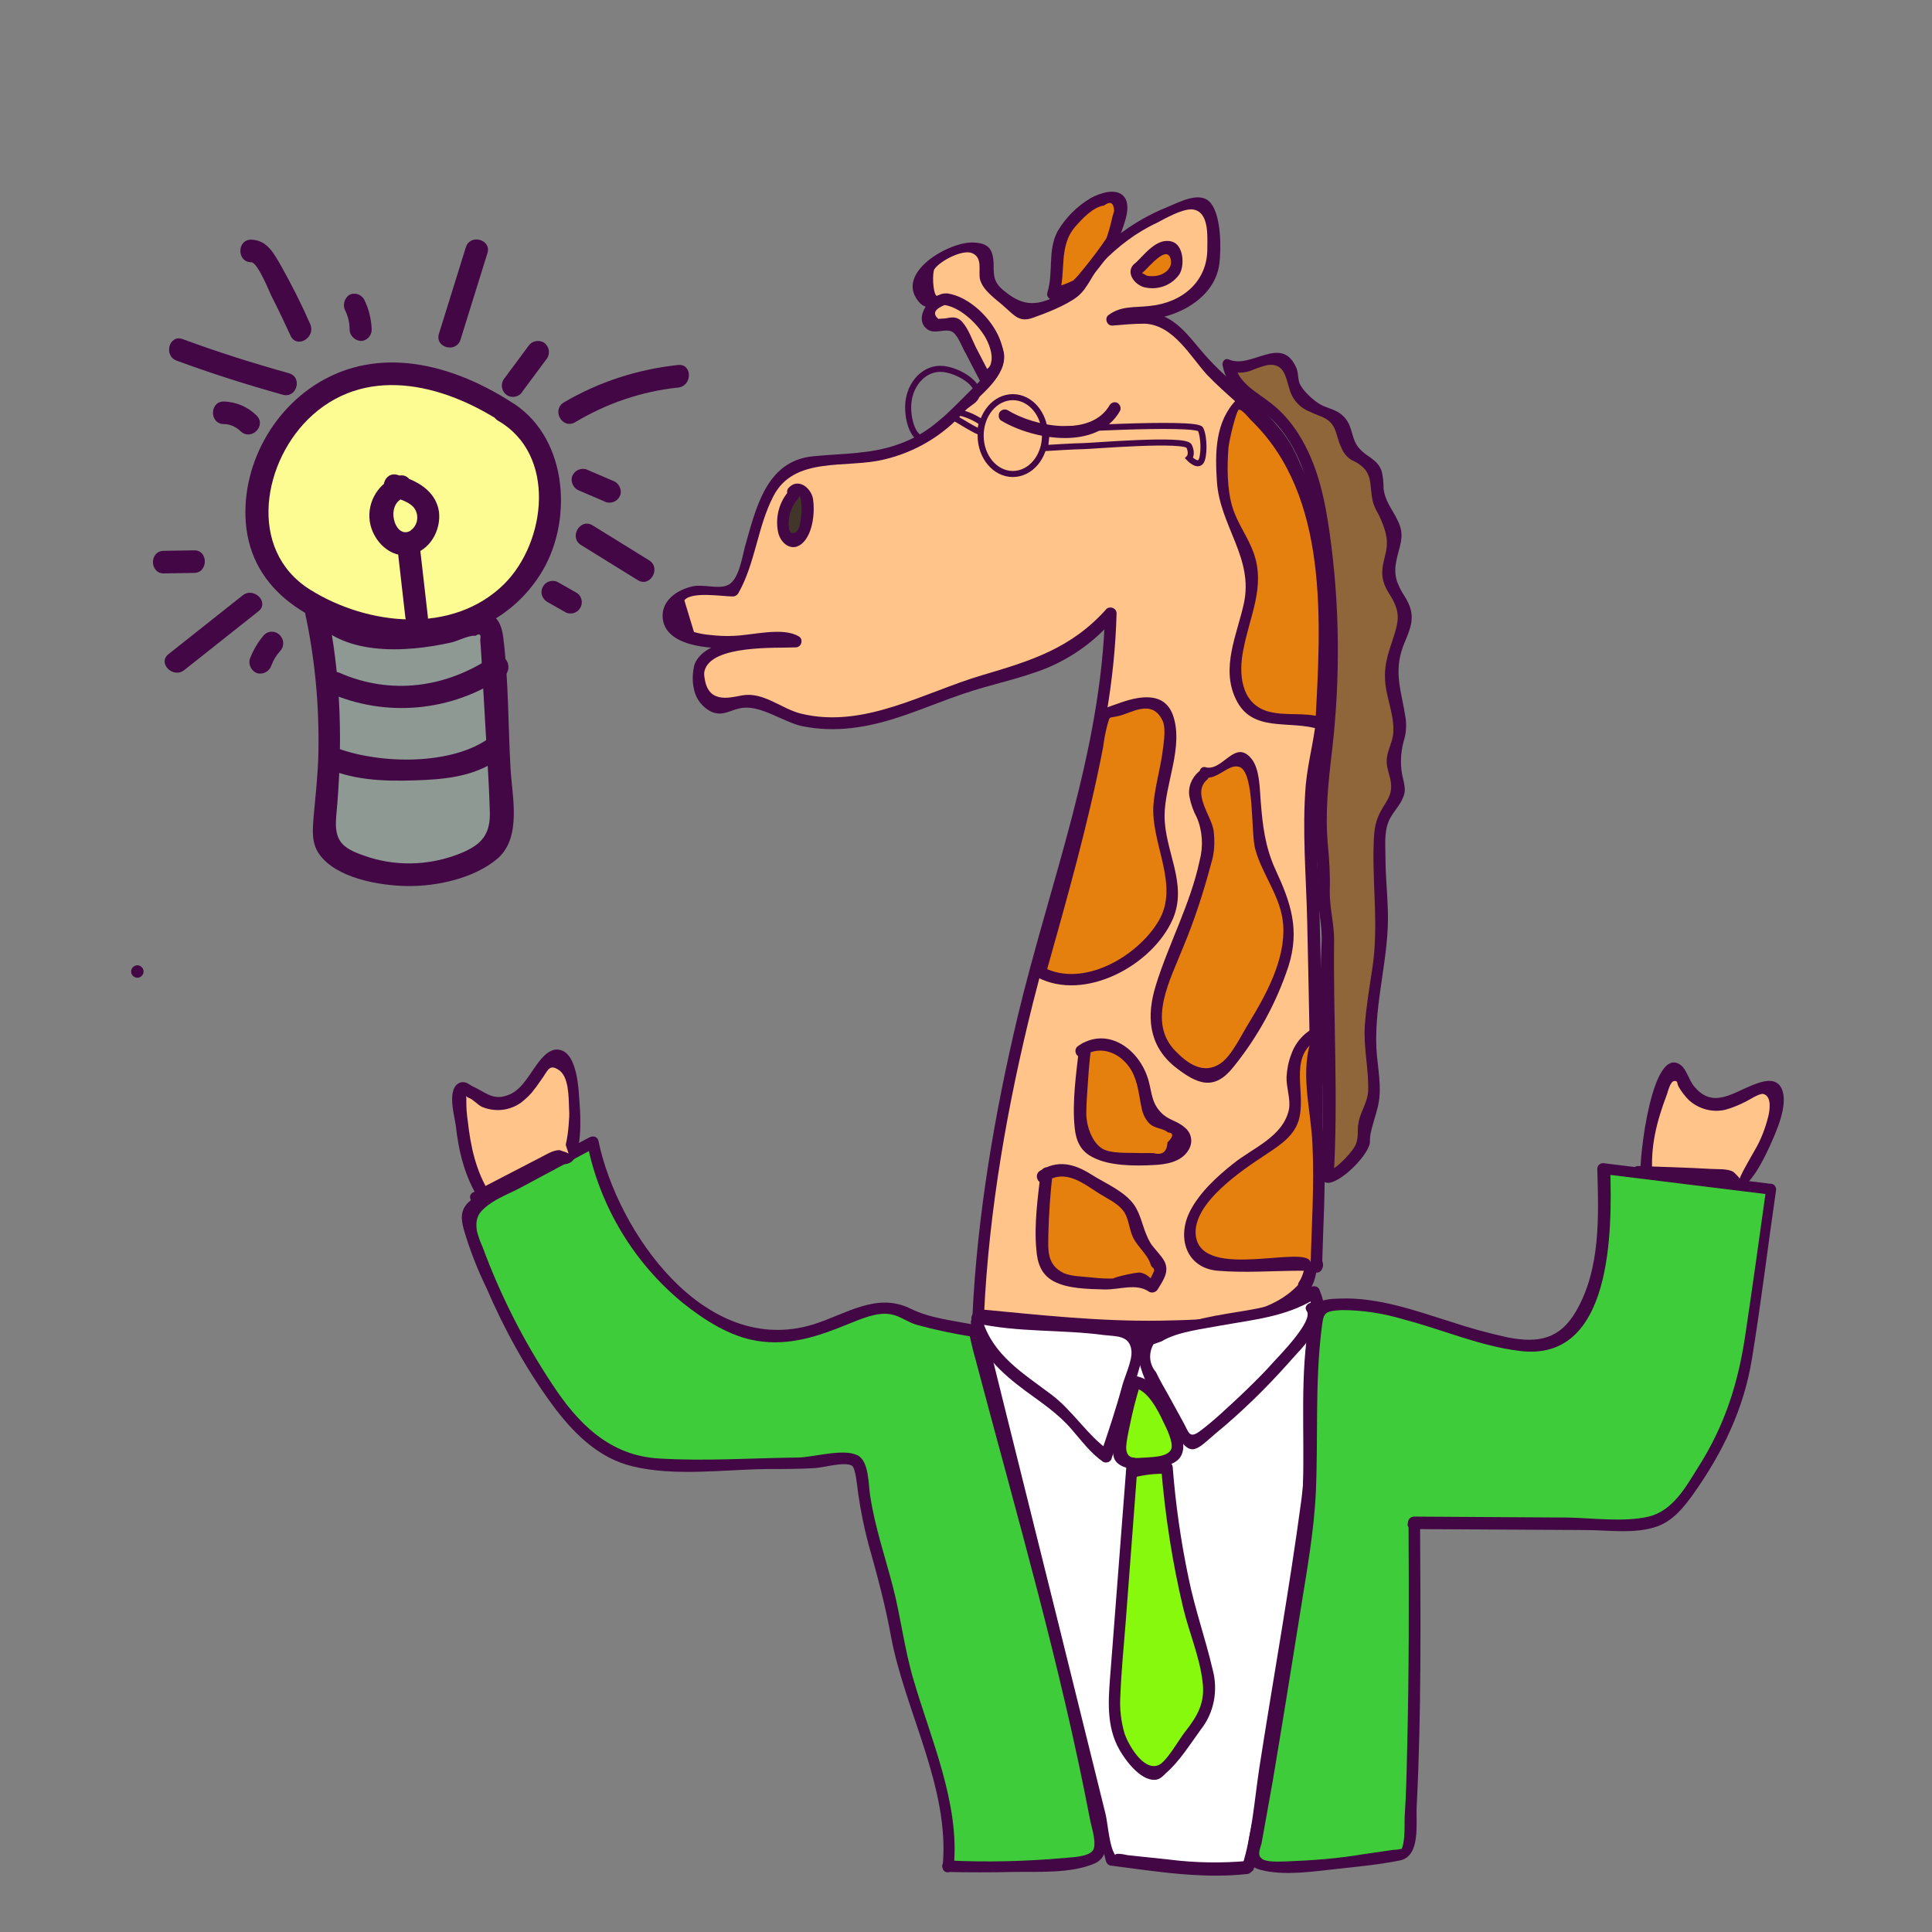<?xml version="1.0" encoding="utf-8"?>
<!-- Generator: Adobe Illustrator 24.1.0, SVG Export Plug-In . SVG Version: 6.00 Build 0)  -->
<svg version="1.1" id="Layer_4" xmlns="http://www.w3.org/2000/svg" xmlns:xlink="http://www.w3.org/1999/xlink" x="0px" y="0px"
	 viewBox="0 0 402.3 402.3" style="enable-background:new 0 0 402.3 402.3;" xml:space="preserve">
<rect x="0" y="0" width="402.3" height="402.3" fill="#808080" stroke="none"/>
<style type="text/css">
	.st0{fill:#FCFC92;}
	.st1{fill:#420744;}
	.st2{fill:#8D9992;}
	.st3{fill:#FFFFFF;}
	.st4{fill:#FFC48A;}
	.st5{fill:#E57F0E;}
	.st6{fill:#8E663A;}
	.st7{fill:#42362A;}
	.st8{fill:#86F90D;}
	.st9{fill:#3FCC3B;}
	.st10{fill:none;stroke:#420744;stroke-width:1.26;stroke-miterlimit:10;}
	.st11{fill:none;}
</style>
<path class="st0" d="M106.6,86.7c-9.7-6.9-21.5-10.9-32.6-7.8s-20.8,14.7-20.6,28c0,4.3,1.2,8.5,3.4,12.1c2.9,4.3,7.3,6.7,11.7,8.5
	c8.2,3.4,17.2,5.2,25.8,2.9c9.2-2.5,16.5-9.6,19.3-18.8c2.8-9.7-0.7-21.8-8.7-26"/>
<path class="st1" d="M107.8,84.6C96.4,76.9,81.6,72,68.5,78.5C57,84.2,49.8,97.3,51.3,110c1.8,14.4,15.5,21.1,28.5,23.1
	s26.3-2.6,33.2-14.3c6.5-11.1,5-28.4-6.9-35.3c-2.6-1.5-5,2.5-2.4,4.1c12.2,7,10.1,25.2,1.3,34c-10.7,10.6-28.4,8.7-40.4,1.2
	c-13.3-8.3-9.9-27.1,0.5-36.4c12-10.7,28.4-6,40.4,2.2C107.9,90.4,110.2,86.4,107.8,84.6L107.8,84.6z"/>
<path class="st2" d="M66.4,126.7c2.2,3.7,6.4,5,10.2,5.5c7.6,1,15.4,0.2,22.7-2.4c0.5-0.2,1-0.3,1.6-0.2c1.2,0.3,1.5,2.1,1.6,3.6
	l1.9,36.1c0.2,1.8,0,3.7-0.6,5.5c-0.8,1.5-2.1,2.7-3.6,3.5c-9.1,5.1-20.2,5.2-29.3,0.2c-1.1-0.5-2-1.3-2.7-2.3c-1-1.7-0.7-4-0.5-6.1
	c1.8-14.4,1.2-29-1.9-43.2"/>
<path class="st1" d="M64.4,127.9c6.2,8.9,20.1,8,29.5,5.9c1.4-0.3,3.8-1.6,5.1-1.4c0.9-0.6,1.2-0.3,1,0.8l0.2,2.9l0.6,10.4
	c0.4,7.6,1,15.2,1.2,22.8c0.1,5.1-2.4,7-6.9,8.7c-6.2,2.3-13,2.4-19.2,0.2c-4.7-1.6-6.3-3.1-5.9-8.1c1.4-14.8,1.1-29.2-2-43.8
	c-0.6-3-5.2-1.7-4.5,1.2c2.1,9.7,3,19.5,2.8,29.4c-0.1,4.4-0.6,8.8-1,13.2c-0.2,2.7-0.5,5.4,1.2,7.8c3.6,5,12.5,6.5,18.2,6.6
	c6.3,0.1,14.1-1.6,19-5.8c5-4.5,2.9-13,2.6-18.8c-0.5-9-0.4-18.2-1.5-27.1c-0.8-6.5-4.6-5.4-9.5-4c-7.3,2-21.7,4.2-26.8-3.1
	C66.7,123.1,62.7,125.4,64.4,127.9L64.4,127.9z"/>
<path class="st1" d="M68.4,144.2c11.9,5.3,25.7,4,36.4-3.3c2.5-1.7,0.2-5.8-2.4-4.1c-9.5,6.4-21,8-31.7,3.3
	C68,139,65.6,143,68.4,144.2L68.4,144.2z"/>
<path class="st1" d="M69.3,160.5c6.2,2.3,12.9,2.2,19.4,1.9c5.7-0.3,11-1.2,15.7-4.7c2.4-1.8,0.1-5.9-2.4-4.1
	c-7.9,5.8-22.6,5.5-31.5,2.3C67.7,154.9,66.5,159.4,69.3,160.5z"/>
<path class="st1" d="M82.9,99.1c-4,1.3-6.5,5.3-5.9,9.5c0.6,4,4.3,7.8,8.5,6.9c4-0.8,6.4-5.1,5.9-9c-0.7-4.4-4.7-6.5-8.6-7.6
	c-2.9-0.9-4.2,3.7-1.2,4.5c1.5,0.5,3.4,1,4.5,2.2c1.2,1.4,1,3.6-0.4,4.7c-0.1,0.1-0.2,0.1-0.2,0.2c-3.3,2-5.5-5.7-1.2-6.9
	C87.1,102.8,85.8,98.2,82.9,99.1L82.9,99.1z"/>
<path class="st1" d="M82.7,113.6l1.7,14.9c0.3,3,5,3,4.7,0l-1.7-14.9C87.1,110.6,82.4,110.6,82.7,113.6z"/>
<path class="st1" d="M34.1,119.4l6.3-0.1c3,0,3-4.8,0-4.7l-6.3,0.1C31.1,114.7,31.1,119.4,34.1,119.4z"/>
<path class="st1" d="M36.8,75.1c7.3,2.7,14.6,5,22.1,7.1c2.9,0.8,4.2-3.7,1.2-4.5c-7.5-2.1-14.8-4.4-22.1-7.1
	C35.2,69.6,34,74.1,36.8,75.1z"/>
<path class="st1" d="M46.6,88.3c1.3,0,2.6,0.6,3.5,1.5c2.2,2.1,5.5-1.2,3.3-3.3c-1.8-1.8-4.2-2.8-6.8-2.9
	C43.6,83.6,43.6,88.3,46.6,88.3z"/>
<path class="st1" d="M52.3,54.6c1.3,0,3.7,5.9,4.2,7c1.4,2.7,2.7,5.5,4,8.3s5.3,0.4,4.1-2.4c-1.8-4.1-3.8-8.1-6-12
	c-1.5-2.6-2.9-5.5-6.3-5.6C49.3,49.9,49.3,54.6,52.3,54.6L52.3,54.6z"/>
<path class="st1" d="M71.9,64.7c0.6,1.2,0.9,2.6,0.9,3.9c0,1.3,1.1,2.3,2.3,2.4c1.3,0,2.3-1.1,2.3-2.4c-0.1-2.2-0.6-4.3-1.6-6.3
	c-0.7-1.1-2.1-1.5-3.2-0.8C71.7,62.2,71.3,63.6,71.9,64.7L71.9,64.7z"/>
<path class="st1" d="M97,51.5l-5.6,18c-0.9,2.9,3.6,4.1,4.5,1.2l5.6-18C102.4,49.9,97.9,48.6,97,51.5z"/>
<path class="st1" d="M108.8,81.5l5.2-7c0.6-1.1,0.3-2.5-0.8-3.2c-1.1-0.6-2.5-0.3-3.2,0.8l-5.2,7c-0.6,1.1-0.3,2.5,0.8,3.2
	C106.7,83,108.2,82.6,108.8,81.5z"/>
<path class="st1" d="M119.8,87.9c6.5-3.9,13.8-6.4,21.4-7.2c3-0.3,3-5,0-4.7c-8.4,0.9-16.5,3.5-23.8,7.8
	C114.8,85.4,117.1,89.5,119.8,87.9L119.8,87.9z"/>
<path class="st1" d="M120.7,102.2l5.6,2.4c1.3,0.3,2.5-0.4,2.9-1.6c0.3-1.2-0.4-2.5-1.6-2.9l-5.6-2.4c-1.3-0.3-2.5,0.4-2.9,1.6
	C118.8,100.5,119.5,101.8,120.7,102.2z"/>
<path class="st1" d="M121,113.5l11.8,7.3c2.6,1.6,4.9-2.5,2.4-4.1l-11.8-7.3C120.8,107.8,118.4,111.9,121,113.5z"/>
<path class="st1" d="M50.5,124l-15.4,12.2c-2.4,1.9,1,5.2,3.3,3.3l15.4-12.2C56.2,125.4,52.8,122.1,50.5,124L50.5,124z"/>
<path class="st1" d="M55,132.2c-1.3,1.5-2.3,3.2-3,5.1c-0.3,1.2,0.4,2.5,1.6,2.9c1.2,0.3,2.5-0.4,2.9-1.6c0.4-1.1,1-2.1,1.8-3
	c0.9-0.9,0.9-2.4,0-3.3C57.4,131.3,55.9,131.3,55,132.2L55,132.2z"/>
<path class="st1" d="M113.9,125.3l3.7,2.1c1.1,0.7,2.6,0.3,3.2-0.8c0.7-1.1,0.3-2.6-0.8-3.2l0,0l-3.7-2.1c-1.1-0.7-2.6-0.3-3.2,0.8
	C112.4,123.2,112.8,124.6,113.9,125.3z"/>
<path class="st3" d="M259.8,388.7c-7.4,1-21-0.8-28.4-1.7l-27.2-109.5l0.7-3.5c9.6-0.2,32.1,4.2,33.9,4c0.8-0.1,1.7-0.2,2.5-0.5
	c10.9-2.5,22.4-3.1,32.2-8.7l1.3,3.3l-2.5,39.5l-11.7,74.4L259.8,388.7z"/>
<path class="st1" d="M259.8,387.5c-5.5,0.5-11,0.4-16.5-0.3c-2.8-0.3-5.6-0.6-8.5-0.9c-0.1,0-3.6-0.9-2.3,0.5c0-0.1,0-0.2-0.1-0.3
	c-1.4-1.5-1.7-6.8-2.2-8.8l-9.9-40l-10.9-43.8l-3.4-13.7c-0.3-0.9-0.5-1.8-0.7-2.8c0-0.4,0-0.2,0,0.1c0-0.8,0.2-1.6,0.5-2.3
	c0.2-0.9,0.2-0.9-0.2,0c0.6,0,1.3,0,1.9,0c5.7,1,11.7,1.2,17.4,2c4.1,0.6,8.2,1.6,12.4,1.9c5.1,0.3,10.7-1.7,15.8-2.6
	c7.3-1.3,14.4-3,21-6.6l-1.8-0.7c2.7,6.8,0.5,15.9,0,23.2c-0.4,6.2-0.6,14.5-1.3,19.8c-2.5,18.7-5.9,37.4-8.8,56.1
	c-1,6.7-1.5,13.7-3.5,20.1c-0.5,1.5,1.9,2.2,2.4,0.7c1.7-5.5,2.2-11.5,3.1-17.2l5.2-33.6c2.2-14.2,4.2-27.9,5.2-42.3l1.2-18.2
	c0.2-3.8,0.4-5.6-1-9.1c-0.2-0.7-0.9-1-1.6-0.8c-0.1,0-0.2,0.1-0.2,0.1c-7.4,4-15.5,5.5-23.7,7c-5,0.9-9.5,2.3-14.6,1.5
	c-9.8-1.5-19.8-3.6-29.7-3.5c-0.5,0-1,0.4-1.2,0.9c-0.9,4.4,0,7.1,1.2,11.5l6.2,25.2l15.5,62.3l3.6,14.7c0.2,0.5,0.6,0.9,1.2,0.9
	c9.3,1.2,19,2.8,28.4,1.7C261.4,389.7,261.4,387.3,259.8,387.5z"/>
<path class="st4" d="M271.7,268c5.3-6.8,0.6-96.5,1.8-105.3l1.4-8.5c0.6-2.6,0.9-5.2,0.8-7.9c0.3-15.7-0.3-31.7-5.2-46.5
	c-0.9-2.9-2.1-5.6-3.7-8.1c-2.1-3.1-5.1-5.4-7.8-7.9c-3.6-3.2-7-6.7-10.1-10.4c-2.7-3.2-5.7-6.9-9.7-6.9l-7.4,0.4
	c1.6-1.8,4.3-1.5,6.6-1.5c4.1-0.1,8.1-1.7,11.2-4.5c1.1-1,2-2.2,2.6-3.5c0.6-1.8,0.8-3.7,0.7-5.5c0.1-3-0.4-6-1.5-8.8
	c-0.1-0.4-0.4-0.7-0.7-0.9c-0.3-0.1-0.7-0.1-1,0c-6.9,1.6-13.3,5-18.6,9.7c-2.7,2.3-4.9,5.1-6.3,8.3l-1.1,1l-8.7,4
	c-0.5,0.3-1,0.4-1.5,0.4c-0.5-0.1-1-0.4-1.3-0.8l-5.8-5.5c-0.3-0.2-0.5-0.5-0.6-0.8c-0.1-0.5-0.1-1.1,0-1.6c0.2-1.3,0.2-2.6-0.1-3.9
	c0-0.3-0.2-0.6-0.4-0.9c-0.3-0.2-0.6-0.4-1-0.4c-4.6-0.5-9.1,1.5-11.7,5.3c-0.5,0.6-0.8,1.4-1,2.2c-0.3,1.8,1,3.5,2.8,3.9
	c0.7,0,1.3-0.1,2-0.1c2.8-0.1,5,2.2,6.9,4.4l3,3.4c0.8,0.8,1.5,1.8,1.9,2.9c0.4,1.1,0.1,2.4-0.8,3.2l-0.1,0.7c-2,3.5-6,6.1-8.3,9.4
	c-7.9,7.6-18.2,9.3-28.4,9.3c-2.6,0.1-5.1,1-7.1,2.5c-6.3,6.8-5.5,16.9-10.3,24.5c-4,0-8.7-0.8-11.8,1.7c-1.9,1.3-2.3,3.8-1,5.7
	c0.3,0.4,0.6,0.8,1,1c3.2,1.6,6.7,2.3,10.2,2.2c4.8,0,9.7-0.9,14.4-0.3l0.3,0.2c-22.9,0.8-20.1,5.4-20.2,8.1s1.9,5.5,4.4,5.6
	c2.1,0.1,4.1-1.5,6.2-1.5c1.8,0,3.3,1,4.9,1.9c5.5,2.9,11.9,3.4,17.9,2.4s11.8-3.2,17.6-5.5c15-5.9,23.9-4.3,34.8-16.9v1.2
	c-0.5,29.1-12.1,56.6-18.7,84.9c-3.4,14.7-8.3,44.8-9,60C229,276.4,262.5,279.6,271.7,268z"/>
<path class="st1" d="M272.7,268.6c1.7-2.4,1.7-6.4,2-9.2c0.5-5.9,0.7-11.9,0.7-17.9c0.2-15.4-0.2-30.8-0.5-46.2
	c-0.2-10.5-1.3-21.4-0.3-31.9c0.6-6.5,2.2-12.5,2.3-19.1c0.2-12.8-0.3-25.7-3.3-38.1c-1.4-5.8-3.1-12.1-7-16.8
	c-4.6-5.7-10.9-10-15.8-15.6c-2.9-3.3-5.8-7.7-10.4-8.5c-2.8-0.5-5.9,0.1-8.7,0.3l0.9,2.1c2.2-1.8,5-1,7.5-1.3
	c2.4-0.3,4.7-1.1,6.8-2.2c3.6-2,6.4-5,7-9.2c0.4-3.3,0.4-9.8-1.7-12.6s-6.4-0.4-9.1,0.7c-4.5,1.8-8.7,4.4-12.4,7.6
	c-3.5,3-5.7,8.4-9.6,10.4c-4.2,2.2-7.2,3.1-11.2,0.1c-2.9-2.1-3-3.2-3-6.2c-0.1-3.2-1.1-4.4-4.3-4.5c-4.9-0.2-16.2,6.2-11.4,12.2
	c1,1.3,2,1.3,3.5,1.6c3.1,0.4,6,2,8,4.4c2,2.3,4.4,3.9,3.4,7.3c-0.7,2.2-2.5,3.8-4.1,5.4c-4.7,4.7-8.5,8.9-14.9,11.1
	c-5.8,2.1-11.6,1.9-17.7,2.5c-9.9,0.9-12,10.9-14.3,18.9c-0.6,2.3-1.3,7.1-3.7,8c-1.9,0.8-5-0.3-7.2,0.2c-3.2,0.7-6.6,3-6.2,6.7
	c0.5,4.4,5.8,5.6,9.4,6c3.1,0.3,6.2,0.3,9.2,0c2.2-0.1,6.7-1.2,8.6,0l0.6-2.3c-5,0.2-18.8-0.5-21.2,5.9c-0.4,1.7-0.5,3.4-0.1,5.1
	c0.4,2.1,1.8,3.8,3.6,4.7c2.5,1.1,4.1-0.5,6.5-0.8c4-0.5,8.4,2.9,12.4,3.8c3.4,0.7,6.9,0.8,10.3,0.4c8.2-0.9,15.5-4.5,23.2-7.1
	c5.8-2,11.8-3.1,17.5-5.4c5.5-2.3,10.4-5.9,14.2-10.5l-2.1-0.9c-0.8,29.1-11.5,56-18.2,84c-4.8,20.2-8.4,41.4-9.4,62.1
	c0,0.7,0.6,1.2,1.2,1.2c14,1.4,28,2.9,42.1,2.3c8.9-0.4,20.5-1.2,26.7-8.6c1-1.2-0.7-2.9-1.7-1.7c-6.6,7.8-19.9,7.8-29.2,8
	c-12.7,0.2-25.3-1.2-37.9-2.4l1.2,1.2c1-21.7,4.9-43.9,10.2-65c6.8-27,16.7-53,17.4-81.1c0-0.7-0.6-1.2-1.3-1.2
	c-0.3,0-0.6,0.1-0.8,0.3c-7.3,8.2-15.7,10.8-25.9,13.8c-12.2,3.6-24.6,11.2-37.7,8c-4.1-1-7.8-4.6-12.3-3.8c-3,0.6-7.1,1.6-7.8-3.7
	c-0.1-0.5-0.1-1,0-1.4c1.4-5.5,15.1-4.7,19-4.9c0.7,0,1.2-0.6,1.2-1.3c0-0.4-0.2-0.8-0.6-1c-3.3-2-9.8-0.2-13.5-0.1
	c-1.7,0.1-3.4,0-5.1-0.2c-1.1-0.1-2.2-0.3-3.2-0.6l-2-6.6c1.5-1.9,7.9-0.8,10.1-0.8c0.4,0,0.8-0.2,1.1-0.6c3.6-6.3,4-13.8,7.3-20.2
	c4.3-8.5,15.1-5.8,23-7.7c6.5-1.5,12.4-5,16.8-10c2.7-3,8.1-6.6,8.3-11.2c0.2-4.1-6.1-10-9.3-11.9c-0.8-0.5-1.6-0.8-2.5-1
	c-0.3-0.1-2.2,0-2.3,0c-0.8-0.7-0.9-5-0.4-5.6c1.2-1.7,5.8-4.1,7.8-3.3c2.4,1,1.2,3.9,1.7,5.6c0.7,2.4,3.6,4.2,5.3,5.8
	c2,1.8,3,3,5.6,2.1s7-2.6,9.3-4.4s3.2-4.9,5.2-7.1c3.3-3.4,7.1-6.3,11.4-8.3c1.7-0.9,5.2-2.9,7.3-2.8c3.6,0.3,3.2,5.5,3.2,8
	c0.1,7-5.2,11.4-11.9,12.1c-3.3,0.4-6.1-0.1-8.8,2c-0.5,0.5-0.4,1.3,0.1,1.8c0.2,0.2,0.5,0.3,0.8,0.3c2.3-0.2,4.5-0.4,6.8-0.4
	c5.9,0.3,9.3,6.6,12.9,10.6c3.9,4.1,8.5,7.5,12.3,11.7c4.8,5.3,6.5,12.8,8,19.6c2.6,12.4,3.2,25.6,2.6,38.3
	c-0.2,5.3-1.8,10.5-2.3,15.8c-0.8,9.5,0.1,19.2,0.3,28.7c0.3,14.4,0.7,28.8,0.6,43.3c0,6.8-0.1,13.6-0.5,20.3
	c-0.2,3.3,0.1,8.5-1.9,11.4C269.7,268.6,271.8,269.9,272.7,268.6z"/>
<path class="st4" d="M197,62.3c-1-0.1-2,0.3-2.6,1.2c-0.6,0.9-1,1.9-1,3c0,0.3,0,0.5,0.1,0.8c0.2,0.3,0.6,0.5,1,0.5
	c0.9,0.1,1.9,0.1,2.8-0.1c0.6-0.3,1.3-0.3,1.9,0c0.3,0.3,0.6,0.6,0.7,1l5.2,10c0,0,2.6-1.4,2.6-2.3s0.9-4.7-3.1-9.1
	S197,62.3,197,62.3z"/>
<path class="st1" d="M197,61.1c-3-0.1-7,5-4,7.4c1.5,1.2,3.6-0.1,5.1,0.5c1.3,0.5,2.2,3.3,3,4.6l2.9,5.6c0.3,0.6,1.1,0.8,1.7,0.4
	c3.7-2.1,4-5.3,2.4-9.2c-1.7-4.1-6.2-8.6-10.8-9.3c-1.5-0.2-2.2,2.1-0.7,2.4c3.4,0.5,6.8,3.8,8.5,6.6c0.8,1.4,1.7,3.6,1.3,5.3
	c-0.2,1.2-0.9,1.5-2,2.1l1.7,0.4l-2.9-5.6c-0.8-1.6-1.5-3.7-2.7-5.1c-0.5-0.7-1.3-1.1-2.1-1.1c-0.5,0-1,0.1-1.5,0.2l-1.5,0.1
	c-1.3-1.1-0.8-2.1,1.6-3C198.6,63.6,198.6,61.1,197,61.1z"/>
<path class="st5" d="M231.7,49.9l1.6-5.7c0.3-0.8,0.3-1.6,0-2.4c-0.4-0.5-1.1-0.8-1.8-0.7c-2.5,0.1-4.8,1.7-6.7,3.5
	c-1.9,1.6-3.3,3.6-4.2,5.9c-1,3.4,0.1,7.4-1.3,10.7l5-1.8l4.5-5.3L231.7,49.9z"/>
<path class="st1" d="M232.8,50.3c0.7-2.4,3.1-7,1.3-9.3c-1.6-2-5-0.8-6.9,0.2c-2.9,1.7-5.3,4.1-7,7c-2.1,4-0.8,8.5-2.1,12.7
	c-0.2,0.7,0.2,1.3,0.9,1.5c0.2,0.1,0.4,0.1,0.6,0c3.5-1.2,5.2-1.7,7.5-4.5c2-2.4,3.8-4.8,5.6-7.4c0.9-1.3-1.2-2.5-2.1-1.2
	c-1.5,2.3-3.2,4.5-4.9,6.6c-0.6,0.7-1.1,1.4-1.7,2c-1,0.9,0.2,0.1-0.5,0.5c-1.4,0.7-2.9,1.2-4.5,1.6l1.5,1.5
	c1.6-4.9-0.2-10.1,3.4-14.3c1.5-1.7,3.7-4.1,6-4.4c1.3-1,2-0.6,2.1,1.1l-0.4,1.4c-0.3,1.4-0.7,2.9-1.2,4.3c-0.2,0.7,0.2,1.4,0.9,1.5
	C232,51.3,232.7,50.9,232.8,50.3z"/>
<path class="st5" d="M237.1,55.9c1-0.9,1.9-1.9,2.9-2.8c0.9-0.9,2.2-1.5,3.5-1.6c0.1,0,0.3,0,0.4,0.1c0.1,0.1,0.2,0.2,0.3,0.3
	c0.6,0.9,0.9,1.9,1,2.9c-0.1,1-0.6,2-1.4,2.6c-0.8,0.6-1.7,1-2.7,1.2c-1.3,0.4-2.8,0.1-3.9-0.8c-0.3-0.3-0.5-0.7-0.6-1.1
	C236.6,56.3,236.8,55.9,237.1,55.9"/>
<path class="st1" d="M238,56.7c1.2-1,5.1-6,5.8-2.6c0.3,1.5-0.8,2.6-2.1,3.1c-0.5,0.2-1.1,0.3-1.7,0.3c-0.4,0-0.8,0-1.2-0.1
	c-0.4-0.2-0.7-0.4-1.1-0.6c1.3-0.9,0.1-3-1.2-2.1c-2.3,1.6-0.6,4.4,1.7,5.1c2.8,0.7,5.7-0.3,7.4-2.7c1.1-1.8,0.9-6.1-1.6-6.8
	c-3.2-0.9-5.8,2.9-7.8,4.7C235.1,56,236.9,57.7,238,56.7L238,56.7z"/>
<path class="st1" d="M208.5,87.6c6.9,4.1,20,6.2,24.7-2c0.3-0.6,0.1-1.3-0.5-1.7c-0.6-0.3-1.2-0.1-1.6,0.4
	c-3.9,6.9-15.8,4.5-21.3,1.1c-0.6-0.3-1.3-0.1-1.7,0.5C207.8,86.6,208,87.3,208.5,87.6L208.5,87.6z"/>
<path class="st6" d="M255.7,76c3.8,2.2,9.2-3.8,12.2-0.6c1.6,1.6,1,4.5,2.1,6.6s3.6,2.9,5.8,3.7s4.6,2.4,4.6,4.8
	c-0.1,0.8-0.1,1.7-0.1,2.5c0.5,2.2,3.5,2.1,5.1,3.6c2.1,2.1,0.5,6.1,1.9,8.9c0.8,1.6,2.5,2.7,3.1,4.4c1.1,3-1.8,6.2-1.6,9.4
	s3.8,5.7,3.9,9.1c0.1,1.9-1,3.7-1.8,5.4c-1.5,3.5-1.8,7.4-0.9,11.1c0.5,2.2,1.5,4.3,1.4,6.6c-0.2,2.7-1.9,5.3-1.6,8
	c0.2,1.6,1.1,3,1.5,4.6c0.3,1.4-3.7,6.2-3.9,7.6c-1.1,10.6,1.3,17.7-0.3,28.2c-0.4,2.3-0.7,4.6-1.1,7c-0.7,4.4-1,8.8-0.7,13.2
	c0.4,4,1.4,8.2-0.4,11.8c-0.4,0.7-0.8,1.4-1,2.2c-0.3,1.2,0.1,2.4,0.1,3.7s-6.6,7.7-7.7,7.5c0.8-12.7,0.3-24.2,0-37.1
	c-0.1-5.4-0.8-5.7,0-11c0.5-3.6-1.3-8.2-0.8-11.8s-0.9-12.5-0.8-16c0.3-7.2,2.1-17.3,2.4-24.5c0.2-5.5,0.6-13.1,0-18.6
	c-1.6-14.1-1.8-28.6-10.6-38.8c-3.4-4-9.9-5.7-10.7-11.1"/>
<path class="st1" d="M255.4,77.1c1.6,0.6,3.4,0.7,5,0.1c1.2-0.5,2.3-0.9,3.6-1.2c3.4-0.4,3.7,2.4,4.5,5c0.5,1.9,1.8,3.5,3.5,4.4
	c1.1,0.5,2.2,1,3.3,1.4c3.2,1.4,2.7,3.7,4,6.4c0.5,1.3,1.5,2.4,2.8,2.9c4.1,2.2,2.9,4.8,3.8,8.5c0.3,1,0.8,1.9,1.3,2.8
	c1.1,2.5,2,4.6,1.4,7.5c-0.6,2.7-1.3,4.4-0.2,7.1c0.4,0.9,0.9,1.7,1.4,2.5c1.7,3,1.5,4.7,0.4,8.1c-0.9,2.8-1.9,5.3-1.8,8.4
	c0,4,2.1,7.8,1.7,11.9c-0.2,1.7-1.1,3.2-1.3,4.9s0.3,2.7,0.7,4.4c0.8,3.7-1.2,4.7-2.5,7.8c-1,2.3-0.9,4.7-1,7.1
	c-0.1,8.2,1,16.1-0.2,24.3c-0.6,4-1.3,8.1-1.6,12.1c-0.3,4.6,0.8,9,0.7,13.5c-0.1,2.6-1.6,4.4-2,6.7c-0.4,2,0.2,3.4-0.9,5.2
	c-1,1.6-4,4.8-5.8,5.1l1.5,1.2c1-16.5-0.1-33.1,0.1-49.5c0-3.5-1-6.9-0.9-10.4c0.1-3.1-0.1-6.2-0.4-9.4c-0.6-6.7,0.1-13.1,0.9-19.8
	c1.7-14.9,1.6-30-0.5-44.9c-1-7.2-2.5-14.5-6.5-20.8c-1.5-2.4-3.4-4.6-5.7-6.4c-3-2.4-6.6-4-7.6-8c-0.4-1.5-2.7-0.9-2.4,0.6
	c1.4,5.9,7.3,7.5,11,11.6c5.4,5.9,7.4,14.3,8.5,22c2.3,15.7,2.5,31.7,0.5,47.5c-0.9,6.5-1.1,13-0.6,19.5c0.2,2.7,0.3,5.3,0.3,8
	c-0.1,3.7,1,7.4,0.8,11.1c-0.8,16.2,0.9,32.5,0,48.8c0,0.7,0.6,1.2,1.3,1.2c0.1,0,0.2,0,0.3,0c2.8-0.5,7.2-5,8.2-7.5
	c0.4-0.9,0.2-1.1,0.3-2.1c0.3-2.1,1.1-4.1,1.6-6.2c1-4.1-0.1-8.2-0.3-12.4c-0.4-9.6,2.7-18.9,2.4-28.4c-0.1-3.7-0.5-7.4-0.5-11
	c0-2.4-0.3-5.3,0.6-7.5c0.5-1.4,1.7-2.7,2.5-4c1.1-2,1.1-2.7,0.6-4.9c-0.7-2.6-0.6-5.4,0.1-8c0.5-1.5,0.6-3.2,0.4-4.7
	c-0.8-5.5-2.6-9.5-0.5-15.1c1.1-2.8,2.4-5.1,1.4-8.1c-0.4-1.1-1-2.1-1.6-3c-1.6-2.8-1.8-4.5-1-7.7c0.8-3,1.4-4.6,0-7.4
	c-1.1-2.3-2.6-3.9-2.9-6.6c0-1.2-0.1-2.4-0.4-3.6c-0.9-2.6-3.2-2.9-4.8-4.9c-1.8-2.2-1-4.9-3.7-7c-1.3-1-2.9-1.2-4.3-2
	s-3.7-2.9-4.3-4.4c-0.4-1.1-0.2-2.4-0.8-3.5c-3.1-6.5-9.2,0.5-13.8-1.4C254.6,74.2,253.9,76.5,255.4,77.1L255.4,77.1z"/>
<path class="st7" d="M165.4,102.9c-2,2.1-2.8,5-2.1,7.8c0.2,1,0.9,2.2,1.9,2.1c0.5-0.1,1-0.4,1.3-0.8c1.4-1.6,1.6-4,1.7-6.2
	c0.1-1.1,0-2.2-0.5-3.1c-0.6-0.9-2-1.1-2.5-0.2"/>
<path class="st1" d="M164.5,102c-2.2,2.3-3.1,5.6-2.5,8.7c0.5,2.6,3.1,4.5,5.3,2.2c2-2.1,2.4-6.3,2-9c-0.4-2.3-3.1-4.5-5.1-2.3
	c-1,1.2,0.7,2.9,1.7,1.7s1,2.4,1,2.5c0,0.6,0,1.2-0.1,1.8c-0.1,1-0.3,3.3-1.6,3.4s-1-2.7-0.8-3.6c0.3-1.4,0.9-2.6,1.8-3.6
	C167.3,102.5,165.6,100.8,164.5,102L164.5,102z"/>
<path class="st3" d="M203.5,274.3c4.7,1.1,9.6,1.7,14.4,1.9c5.8,0.2,11.7-0.2,17.3,1.6c0.6,0.1,1.1,0.4,1.5,0.9
	c0.5,0.9,0.5,1.9,0.1,2.9c-1.8,7.3-3.9,14.5-6.4,21.5c-2.7-1.6-4.5-4.6-6.7-7c-3.3-3.7-7.5-6.2-11.4-9.2s-7.5-6.8-8.8-11.7"/>
<path class="st1" d="M203.1,275.5c8.9,2,17.8,1.3,26.8,2.5c2.5,0.3,5.4,0,5.7,3.3c0.2,2-1.4,5.3-1.9,7.2c-1.3,4.8-2.9,9.6-4.5,14.3
	l1.8-0.7c-4.6-3.2-7.6-8.4-12.2-11.8c-5.7-4.3-11.9-8-14.2-15.3c-0.5-1.5-2.8-0.9-2.4,0.7c1.9,6.1,6.3,10.2,11.3,13.9
	c3.4,2.5,6.9,4.8,9.7,8.1c2.1,2.4,3.8,4.8,6.5,6.7c0.6,0.3,1.4,0.1,1.7-0.5c0-0.1,0.1-0.2,0.1-0.3c2-5.9,3.9-11.9,5.5-17.9
	c0.8-2.9,2.3-6.3-0.5-8.4s-9.2-1.9-12.6-2c-6.8,0-13.6-0.7-20.2-2C202.3,272.9,201.6,275.2,203.1,275.5L203.1,275.5z"/>
<path class="st3" d="M272.9,269.9c-5.6,3.6-12.5,4.1-19,5.2c-5.4,1-10.7,2.5-15.8,4.6c-0.6,3,0.9,5.9,2.4,8.5l6.6,11.8
	c0.3,0.5,0.7,1,1.2,1c0.3-0.1,0.5-0.2,0.7-0.4c8.8-7.5,17.8-15.1,24.1-25.1c0.6-0.9,1-2.4,0.1-2.9"/>
<path class="st1" d="M272.3,268.8c-5.3,3.1-11.1,3.8-17.1,4.8c-6,1-11.8,2.6-17.4,4.8c-0.5,0.2-0.9,0.6-0.9,1.2
	c-0.5,6.8,4.9,13.6,8.2,19.2c2.8,4.8,4.1,3.1,7.9-0.2c5.6-4.6,10.7-9.6,15.5-15c2.2-2.6,8.3-8.1,5.7-11.8c-0.9-1.3-3,0-2.1,1.2
	c1.5,2-5.9,9.5-7,10.7c-2.2,2.5-4.6,4.8-7,7.1c-2.6,2.4-5.3,5-8.1,7.1c-2.5,1.9-2.4,0.3-3.8-2.1l-2.8-5.1c-0.9-1.6-1.9-3.3-2.7-5
	c-1.4-1.6-1.6-3.9-0.5-5.8l1.7-0.6c3.2-2,8.8-2.6,12.4-3.3c6.7-1.2,13.3-1.8,19.3-5.4c0.6-0.4,0.7-1.1,0.3-1.7
	C273.5,268.7,272.8,268.6,272.3,268.8L272.3,268.8z"/>
<path class="st8" d="M236.2,287.9c-1.4,4.6-2.5,9.3-3.1,14.1c-0.1,0.5-0.1,1.1,0.2,1.5c0.3,0.3,0.7,0.5,1.1,0.6
	c3.2,0.7,6.4,0.5,9.5-0.6c0.4-0.1,0.7-0.4,1-0.7c0.2-0.4,0.3-0.9,0.2-1.3c-0.2-3.9-2.3-7.5-4.5-10.6c-1.1-1.6-2.7-3.4-4.6-3.2"/>
<path class="st1" d="M235,287.6c-0.9,3.1-1.7,6.2-2.3,9.3c-0.4,1.9-1.5,5.1-0.6,7c1.7,3.2,9.5,2.1,12.1,0.8c3.6-1.7,2-6,0.7-8.9
	c-1.6-3.7-4.4-9-8.9-9.3c-1.6-0.1-1.6,2.3,0,2.5c2.9,0.2,5.2,4.8,6.3,7.2c0.5,1,2.1,4.2,1.6,5.5c-0.6,1.7-4,1.7-5.3,1.8
	c-2.1,0.1-4.1,0.6-4.1-2.2c0.1-1.4,0.4-2.8,0.7-4.2c0.6-3,1.3-5.8,2.2-8.7c0.1-0.7-0.3-1.3-1-1.4C235.8,286.7,235.2,287.1,235,287.6
	L235,287.6z"/>
<path class="st8" d="M235.8,304.6l-3.4,44.7c-0.3,4-0.6,8.2,0.7,12c1.1,3.3,3.5,6.1,6.6,7.7c0.3,0.2,0.6,0.3,1,0.3
	c0.6-0.1,1.1-0.5,1.4-1l6.2-7.7c1.4-1.6,2.6-3.4,3.3-5.4c1.1-3.5-0.1-7.3-1.2-10.8c-3.9-12.6-6.3-25.6-7.3-38.8
	c-2.5-0.2-5,0.1-7.4,0.8"/>
<path class="st1" d="M234.6,304.6c-1.1,14.2-2.2,28.5-3.3,42.8c-0.4,5.3-1.1,11,1.3,16c1.2,2.5,4.7,7.5,8,7.2c1-0.1,1.6-0.8,2.2-1.4
	c2.7-2.3,5.1-6.1,7.2-9c2.8-3.5,3.7-8.2,2.5-12.6c-1.5-6.4-3.7-12.6-5-19c-1.6-7.6-2.7-15.3-3.3-23c0-0.7-0.6-1.2-1.2-1.2
	c-2.6-0.1-5.2,0.2-7.8,0.9c-0.6,0.2-0.9,1-0.7,1.6c0.2,0.5,0.8,0.9,1.4,0.8c2.3-0.6,4.7-0.9,7.1-0.8l-1.2-1.2
	c0.8,9.8,2.3,19.6,4.6,29.2c1.2,5,3.4,10.1,4,15.2c0.6,4.4-1,7.2-3.7,10.6c-1.2,1.5-3.9,6.4-5.6,6.9c-3.1,1.1-6.1-4.3-6.9-6.5
	c-0.8-2.7-1.1-5.4-0.9-8.2c0.2-5,0.7-10.1,1.1-15.1l2.5-33C237.1,303.1,234.7,303.1,234.6,304.6L234.6,304.6z"/>
<path class="st9" d="M197.4,388.7c1.6-13.2-9.1-36.7-11.1-49.8s-4.4-13.9-6.3-27c-0.1-0.7-1.1-7.1-1.6-7.6s-9.4,0.4-10.2,0.4
	l-26.5,0.3c-3.6,0-7.2,0.1-10.6-0.9c-7.6-2.2-13.2-9-17.7-15.9c-6.5-10.1-11.8-20.9-15.6-32.3c-0.4-1.2-0.8-2.7-0.1-3.7
	c0.4-0.6,1-1,1.6-1.3l24.1-12.8c3.1,16,13.3,30.2,27,37.4c2.2,1.3,4.7,2.2,7.2,2.7c2.8,0.4,5.6,0.4,8.3,0c8-0.8,17.9-9.3,23.9-3.6
	c0.3,0.3,13,2.9,13,2.9s28.4,105.5,26,108.8S197.4,388.7,197.4,388.7z"/>
<path class="st1" d="M198.6,388.7c1.3-13.1-4.8-26.6-8.4-39c-1.9-6.4-2.6-12.9-4.3-19.4s-3.7-12.3-4.7-18.8
	c-0.4-2.4-0.2-7.3-2.7-8.5c-3-1.4-8.9,0.4-12.2,0.5c-9.6,0.1-19.5,0.8-29.1,0.2c-10.3-0.6-16.9-7.3-22.3-15.6
	c-5.9-8.9-10.7-18.4-14.4-28.4c-0.5-1.1-0.9-2.2-1.2-3.4c-0.4-2.7,0.4-3.9,2.4-5.4s4.7-2.5,6.9-3.7l15.5-8.3l-1.8-0.7
	c2.6,13,9.7,24.8,20,33.2c4.4,3.5,9.7,6.9,15.3,7.8c6.7,1.1,12.7-0.9,18.8-3.4c2.8-1.1,6.2-2.7,9.2-2.1c1.8,0.3,3.5,1.7,5.4,2.2
	c3.7,1,7.4,1.8,11.2,2.4c0.6,0.1-0.7-1.3-0.4-0.4c0.2,0.5,0.3,1,0.4,1.5c0.4,1.9,1,3.8,1.5,5.8c8.2,30.9,17.2,61.9,23.2,93.3
	c0.3,1.7,1.3,4.5,0.9,6.3s-4.1,1.9-6.3,2.1c-8,0.7-16.1,0.9-24.2,0.5c-0.7,0.1-1.2,0.7-1.1,1.3c0.1,0.6,0.5,1.1,1.1,1.1
	c4.5,0.1,8.9,0.1,13.4,0c5.3-0.1,12.3,0.4,17.3-1.8c4.7-2.1,1.2-10.7,0.4-14.4c-5.3-25.3-12.1-50.3-18.7-75.3
	c-1.9-7.2-3.8-14.3-5.7-21.5c-0.1-0.4-0.4-0.7-0.9-0.9c-4.5-0.9-9.5-1.4-13.5-3.4c-7.1-3.5-13.5,1.2-20.3,3.3
	c-22.6,6.9-40.8-19.4-44.7-38.3c-0.2-0.7-0.9-1-1.5-0.8c-0.1,0-0.2,0.1-0.3,0.1l-13.8,7.4c-3.5,1.8-8.6,3.5-11.5,6.2
	c-1.7,1.7-1.5,3.5-0.9,5.7c1.2,4.1,2.8,8.2,4.7,12.1c3.7,8.6,8.2,16.8,13.7,24.3c4.2,5.7,9.5,11.1,16.6,12.8
	c8.8,2.2,19.1,0.7,28.1,0.6c3.3,0,6.7,0,10-0.2c1.8-0.1,6.2-1.4,7.7-0.5c0.8,0.5,1.1,4.5,1.3,5.8c0.5,3.5,1.2,7,2.1,10.4
	c1.8,6.4,3.5,12.6,4.7,19.2c2.9,15.7,12.3,31.6,10.8,47.9C196,390.3,198.5,390.3,198.6,388.7z"/>
<path class="st4" d="M342.9,244.7c-1-7.4,1.9-14.6,4.8-21.4c0.1-0.2,0.2-0.5,0.4-0.6c0.5-0.3,1.1-0.2,1.4,0.3c0,0,0,0,0,0.1
	c0.3,0.5,0.5,1,0.6,1.6c1,3.3,3.9,5.5,7.3,5.6c3.8-0.1,7-3.3,10.8-3.8c0.4-0.1,0.8,0,1.1,0.1c0.8,0.4,0.8,1.6,0.7,2.5
	c-0.7,6.3-3.4,12.2-7.7,16.9c-0.2,0.2-0.4,0.4-0.7,0.4c-0.2,0-0.6,0.1-0.6-0.1c-0.1-1.3-0.7-1.4-10.8-1.7c-3-0.1-6.1-0.2-9.1-0.3"/>
<path class="st1" d="M344.1,244.7c-0.5-5.9,0.9-11.3,3-16.8c0.2-0.6,0.7-2.7,1.5-2.8c0.9-0.1,0.5,0.5,1,1.3c0.6,1,1.3,1.9,2.1,2.7
	c2,1.8,4.8,2.6,7.5,2c1.5-0.4,2.9-1,4.3-1.7c0.8-0.4,2.9-1.8,3.7-1.6c1.8,0.5,1.3,3.5,1,4.7c-0.6,2.4-1.5,4.8-2.8,7
	c-0.5,0.9-3.7,6.3-3.1,6.2c0.4,0-1.2-1.6-1.4-1.7c-1.2-0.7-3.3-0.5-4.7-0.6c-5-0.3-10-0.4-15-0.6c-1.6-0.1-1.6,2.4,0,2.5
	c5.6,0.2,11.7-0.2,17.3,0.7c1.7,0.3,1.3,1.3,3,1.5c2.9,0.2,6.1-6.9,7-8.8c1.3-2.9,4-8.7,2.5-12c-1.2-2.6-4.2-1.5-6.2-0.7
	c-4.4,1.8-8.4,4.9-12.2,0c-0.8-1-1.5-3.4-2.6-4.2c-6-4.5-8.7,19.4-8.4,22.8C341.8,246.2,344.3,246.2,344.1,244.7L344.1,244.7z"/>
<path class="st4" d="M100.9,249.1c-4.1-6-4.8-13.9-5.2-21.3c0-0.3,0-0.5,0.1-0.8c0.2-0.5,0.8-0.7,1.3-0.5c0,0,0.1,0,0.1,0
	c0.5,0.3,0.9,0.6,1.3,1.1c2.3,2.4,6,2.9,8.9,1.2c3.3-2,4.8-6.4,7.9-8.8c0.3-0.3,0.6-0.4,1-0.5c0.9,0,1.4,1,1.7,1.8
	c2.1,6,2.4,12.6,0.7,18.8c0,0.3-0.2,0.5-0.4,0.7c-0.2,0.1-0.5,0.4-0.6,0.2c-0.6-1.1-1.2-0.9-10.3,3.9c-2.7,1.4-5.5,2.8-8.2,4.3"/>
<path class="st1" d="M102,248.5c-2.9-4.6-4-9.7-4.6-15.1c-0.2-1.3-0.3-2.7-0.3-4c0.1-1.9-0.5-1.2,0.5-0.8c0.9,0.3,1.9,1.5,2.8,1.9
	c2.7,1.1,5.7,0.8,8.1-0.9c1-0.8,2-1.7,2.7-2.7c0.6-0.7,1-1.4,1.6-2.2c1.2-1.6,1.5-3.2,3.4-2c2.3,1.3,2.2,5.8,2.3,8.2
	c0.1,1.2,0,2.3-0.1,3.5c-0.1,1.3-0.3,2.7-0.6,4l0.7,2.1c0.4-0.4-1.9-0.9-1.9-1c-1.5-0.1-3.3,1.2-4.6,1.8c-4.5,2.3-9,4.7-13.5,7
	c-1.4,0.7-0.2,2.8,1.2,2.1c5-2.6,10.3-6.5,15.7-8.1c1.5-0.4,1.7,0.6,3.3-0.2c2.6-1.3,2.2-10,2-12.1c-0.2-2.9-0.4-10.7-4.2-11.4
	c-2.8-0.6-5,3.6-6.4,5.5c-1.5,2.1-2.7,3.6-5.2,4.2s-4.1-1-6.3-2c-0.9-0.4-1.5-1.2-2.7-0.9c-3,1-1.3,6.8-1,8.9
	c0.6,5.5,1.9,10.8,4.9,15.5C100.7,251.1,102.9,249.9,102,248.5L102,248.5z"/>
<path class="st5" d="M275.1,150.6c-4.5-1.9-10,0.3-14.1-2.5s-4.3-9.4-3-14.5s3.6-10.3,2.6-15.5c-1-5.4-5.4-9.7-5.8-15.2
	c-0.5-6.6-1.2-14.7,3.5-19c0,0,12.6,8.4,15.8,27.9C276.4,126.3,275.1,150.6,275.1,150.6z"/>
<path class="st1" d="M275.4,149.4c-3.8-1.2-7.8-0.2-11.5-1.3c-5.6-1.7-6-8-5-12.8c1.3-7,4.7-13.2,2.1-20.3c-1.2-3.3-3.4-6.1-4.4-9.5
	c-1.1-3.7-1.1-8.4-0.8-12.2c0.1-1.5,1.7-8.1,2.2-8c0.7,0,2.1,1.8,2.5,2.2c16.4,15.8,14.5,42.3,13.4,63.2c-0.1,1.6,2.4,1.6,2.5,0
	c1.2-21.9,3.3-53.6-17.4-67.7c-0.5-0.3-1.1-0.2-1.5,0.2c-4.5,4.6-4.5,11.1-4.1,17.1c0.6,9.2,7.7,15.9,5.6,25.4
	c-1.4,6.4-4.8,13.3-1.7,19.8c3.4,7.3,11.3,4.3,17.5,6.4C276.2,152.2,276.9,149.9,275.4,149.4z"/>
<path class="st5" d="M216.6,202.4c5.8,3.6,13.2,1,18.8-3c4.2-3,8.3-7.2,8.8-12.6c0.5-4.9-2.2-9.6-2.8-14.5
	c-0.8-6.7,2.2-13.2,2.2-19.9c0-2.2-0.6-4.7-2.4-5.7c-1.1-0.4-2.3-0.5-3.4-0.3c-3.5,0.5-4.5,1.3-8,2.5c0,0-4.7,24.5-6.3,29.5
	S216.6,202.4,216.6,202.4z"/>
<path class="st1" d="M216,203.5c9.9,5.2,24-2.5,28.2-12.1c3.2-7.4-1.7-14.1-1.7-21.5c0-6.6,4.1-14.5,1.7-21.1
	c-1.9-5-7.3-3.8-11.4-2.3c-3.7,1.3-4,1.2-4.7,4.6c-1.7,8.7-3.2,17.5-5.5,26.1c-2.3,8.3-4.8,16.6-7.2,24.9c-0.1,0.7,0.3,1.3,1,1.4
	c0.6,0.1,1.1-0.2,1.4-0.8c4.4-15.7,8.8-31.1,11.9-47.1c0.2-1.6,0.5-3.2,0.9-4.7c0.6-1.9,0.1-1.3,2.3-1.8c2.7-0.6,7-3.7,9.2,1
	c0.8,1.8,0.1,5.3-0.1,7c-0.5,3.4-1.5,6.8-1.8,10.3c-0.7,8.1,5.5,16.8,1.1,24.3s-15.8,14.1-24.1,9.7
	C215.8,200.6,214.6,202.8,216,203.5z"/>
<path class="st5" d="M251,160.7c2.9,1.2,5.9-4.8,8.4-2.7c0.5,0.5,0.8,1.1,0.9,1.7c1.7,5.4,0.8,11.4,2.3,16.8
	c1.4,4.9,4.8,9.1,5.6,14.2c0.8,4.8-0.7,9.8-2.7,14.2c-2.6,6-6,11.6-10,16.7c-1,1.3-2.4,2.7-4,2.6c-0.9-0.1-1.7-0.4-2.4-0.9
	c-2.9-1.7-5.9-3.6-7.4-6.8c-2.4-5-0.1-11,2-16.2c2.6-6.3,4.8-12.7,6.8-19.3c0.9-2.9,1.7-6,0.9-8.9c-0.5-1.9-1.7-3.6-2.3-5.5
	s-0.3-4.4,1.3-5.3"/>
<path class="st1" d="M250.6,161.9c3,0.6,5.2-3,7.5-2.2c3.2,1.2,2.3,13.7,3.3,17.2c1.5,5.4,5.4,9.9,5.8,15.7
	c0.5,7.2-3.6,14.6-7.2,20.5c-1.5,2.4-3.5,6.7-5.8,8.3c-3.6,2.5-7,0-9.5-2.6c-5.9-6.1-0.9-15,1.6-21.4c2.4-5.7,4.3-11.6,5.9-17.6
	c0.7-2.2,0.8-4.6,0.5-6.9c-0.5-3.1-4.5-7.7-1.4-10.5c1.2-1-0.5-2.8-1.7-1.7c-1.5,1.3-2.3,3.3-1.9,5.3c0.3,1.5,0.8,2.9,1.5,4.2
	c1.2,2.8,1.4,6,0.6,9c-1.9,9-6.4,17.2-9.1,25.9c-2,6.4-1.6,12.5,3.9,17c4.8,3.8,8.3,5.1,12.3,0c5-6.2,8.9-13.3,11.4-20.9
	c2.4-7.6,0.5-13.2-2.7-20.1c-2.2-4.8-2.7-9.3-3.1-14.5c-0.2-2.5-0.2-6.5-1.9-8.6c-3.4-4.2-5.9,2.5-9.4,1.8
	C249.8,159.2,249.1,161.6,250.6,161.9L250.6,161.9z"/>
<path class="st5" d="M274.9,214.8c-4.1,1.4-6.1,6.7-5.8,11.3c0.2,2.2,0.8,4.4,0.2,6.5c-0.8,3.2-3.8,5-6.4,6.8
	c-4.2,2.6-8,5.8-11.3,9.5c-1.9,2-3.3,4.4-3.9,7.1c-0.5,2.7,0.7,5.9,3,7c1.1,0.4,2.3,0.6,3.5,0.5l19.6-0.1c0.4,0-0.3-0.1,0-0.4
	s0,1.3,0,0.8c0.2-10.4,1.1-22.7-0.2-33c-0.7-4.9-1.5-10.2,0.6-14.7"/>
<path class="st1" d="M274.3,213.7c-2.5,1.1-4.5,3.2-5.4,5.8c-0.6,1.5-0.9,3.1-1,4.7c-0.1,2.2,0.9,4.7,0.5,6.8
	c-1.2,5.7-7.5,8-11.6,11.3c-3.4,2.7-7,6-9,9.9c-2.8,5.5-0.8,11.8,5.7,12.4c5.8,0.5,11.8,0,17.6,0c1.4,0,4.5,0.6,4.2-1.7l-2.3,0.6
	v-0.4l2.3,0.6c0.2-7.9,0.7-15.8,0.5-23.6c-0.2-7.7-3-16.3-0.1-23.7c0.6-1.5-1.8-2.1-2.4-0.6c-2.8,7.3-0.3,15.1,0,22.6
	c0.4,8.5-0.2,16.9-0.4,25.4c0,0.7,0.6,1.2,1.3,1.2c0.4,0,0.8-0.2,1-0.6c0.4-0.6,0.4-1.4,0-2.1c-0.6-0.9-2.4-0.7-2.3,0.6
	c-0.5-4-22.7,4-23.9-5.6c-0.8-6.8,9.9-13.8,14.6-16.9c3-2,6.2-4,7-7.8c1.3-6-2.7-13.4,4.9-16.8C276.9,215.2,275.7,213.1,274.3,213.7
	L274.3,213.7z"/>
<path class="st5" d="M225,218.9c2.5-2.1,6.3-1.8,8.9,0.2s4,5.3,4.6,8.7c0.3,2,0.4,4.4,2,5.6c1,0.9,2.4,1,3.7,1.4s2.6,1.3,2.7,2.7
	c-0.1,1.1-0.7,2.1-1.7,2.6c-2,1-4.2,1.4-6.4,1.2c-2.5,0-4.9-0.3-7.3-0.6c-2-0.3-4.2-0.8-5.4-2.5c-1.1-1.5-1.2-3.6-1.1-5.5
	c0.1-4.9,0.4-9.8,1-14.6"/>
<path class="st1" d="M225.6,219.9c3.6-2.5,7.9-0.6,10,3c1.4,2.5,1.5,5,2.1,7.7c0.2,1.2,0.7,2.3,1.5,3.2c1.2,1.3,2.8,1,4,2
	c1.2,0.1,1.2,0.8-0.1,2.1c-0.1,2-1.1,2.7-3,2.2c-0.9,0-1.9,0-2.8,0c-2.2-0.1-6.1,0.2-7.9-1c-2.1-1.4-3.2-4.8-3.2-7.2
	c0-1.5,0.1-3,0.2-4.6c0.2-3,0.4-6.1,0.8-9.1c0.2-1.6-2.3-1.5-2.5,0c-0.6,5.4-1.5,11.3-0.9,16.8c0.3,2.7,1.3,4.8,3.8,6
	c3.4,1.8,8.7,1.8,12.5,1.6c2.6-0.1,5.8-0.6,7.3-3c1.1-1.6,0.8-3.7-0.8-4.9c-1.6-1.4-3.3-1.4-4.9-3.1c-2.2-2.3-1.8-4.8-2.9-7.7
	c-2.2-5.9-8.5-10.1-14.3-6.1c-1.3,0.9-0.1,3,1.2,2.1L225.6,219.9z"/>
<path class="st5" d="M217.1,245.1c2.5-2.1,6.3-1.8,8.9,0.2s9.6,5,10.1,8.3c0.3,2,0.9,4.6,2.4,5.9c1,0.9,1.9,3.8,3.2,4.2
	s-1.6,2.8-1.6,4.2c0,1.1-2-2.2-2.9-1.7c-2,1-4.2,1.4-6.4,1.2c-2.5,0-4.9-0.3-7.3-0.6c-2-0.3-4.2-0.8-5.4-2.5
	c-1.1-1.5-1.2-3.6-1.1-5.5c0.1-4.9,0.4-9.8,1-14.6"/>
<path class="st1" d="M217.7,246.1c4.2-2.8,7.8,0.3,11.3,2.5c1.6,1,3.6,1.9,4.8,3.4s1.2,3.3,1.9,5.1c0.8,2.3,3.2,3.9,3.9,6.2
	c0.2,0.8,0.8,0.5,0.7,1.4c-0.4,0.9-0.9,1.9-1.4,2.7l1.7-0.4c-1.2-0.9-1.7-1.7-3.1-2c-0.9-0.2-7.7,1.5-5,1.2c-1.8,0.1-3.5,0-5.3-0.2
	c-1.7-0.2-4.1-0.2-5.7-0.9c-3.7-1.8-3.2-5.1-3.2-8.1c0.1-4.3,0.4-8.5,0.9-12.8c0.2-1.6-2.3-1.5-2.5,0c-0.6,5.2-1.4,10.8-0.9,16
	c0.2,2.8,1,5.2,3.6,6.6c3,1.6,7.3,1.6,10.5,1.7s6.7-1.4,9.4,0.5c0.6,0.3,1.3,0.1,1.7-0.4c1.3-2.1,2.5-3.8,1.5-5.9
	c-0.6-1.2-2.1-2.6-2.9-3.8c-1.5-2.5-1.7-4.9-3-7.3c-1.8-3.3-6.3-5.1-9.3-7c-3.6-2.3-7.1-3.2-10.9-0.7
	C215.2,244.9,216.4,247,217.7,246.1L217.7,246.1z"/>
<path class="st1" d="M273,271.6c3.3,7.5,6,15.3,8.1,23.2c1.3,5,2,8.8-0.2,13.6c-1,2.1-1.6,4.4-2,6.7c-0.4,2.7-0.4,5.5,0,8.2
	c0.6,3.7,3.1,7.6,2.3,11.5s-4.6,7.3-6.9,10.3l-8.4,10.7c-1,1.2,0.8,3,1.7,1.7l9.6-12.2c2-2.5,4.5-5.2,5.8-8.2
	c2.7-6.6-2.5-13.5-1.8-20.4c0.4-4.2,2.6-7.1,3.8-11c1.1-3.5-0.4-7.3-1.3-10.7c-2.2-8.4-5-16.6-8.5-24.6
	C274.5,268.9,272.4,270.1,273,271.6L273,271.6z"/>
<path class="st9" d="M294.1,317.2l44,0.2c2.3,0.2,4.6-0.1,6.8-0.8c3.4-1.4,5.8-4.7,7.8-7.9c3.6-5.5,7-11.2,9-17.6
	c1.2-4.3,2.1-8.7,2.6-13.2l4.3-30.2l-34.9-4.3c0.4,11.2,0.5,23.3-5.8,32.2c-1.2,2-3,3.5-5.2,4.4c-1.8,0.5-3.7,0.6-5.6,0.3
	c-12.2-1.2-30.4-11.1-42.3-8.2c-2.8,0.7-1.6,37.2-3.2,47.3s-9.6,60.8-11.1,66.7s29.2,0,31.6,0S294.1,317.2,294.1,317.2z"/>
<path class="st1" d="M294.1,318.4l36,0.2c4.8,0,10.5,0.9,15.1-0.8c3.2-1.2,5.4-3.9,7.4-6.7c6.1-8.6,10.5-17.7,12.2-28.1
	c1.9-11.6,3.3-23.3,5-35c0.2-0.7-0.3-1.4-0.9-1.5c-0.1,0-0.2,0-0.2,0l-34.9-4.3c-0.7,0-1.2,0.6-1.2,1.2c0.3,9.9,0.7,20.8-4.4,29.6
	c-3.4,5.9-7.9,6.7-14.2,5.5c-4.1-0.9-8.1-2-12-3.3c-7.3-2.3-15.1-5.1-22.9-4.8c-4,0.1-5.7,0.5-6.4,4.4c-2.1,11.3-1,23.5-1.4,34.9
	c-0.3,9.5-2.1,18.8-3.6,28.1c-2,12.5-4,25.1-6.1,37.6c-0.6,3.3-1.6,6.8-1.9,10.1c-0.2,2.7,1.2,3.6,3.8,4.1c4.7,0.9,9.9,0.1,14.6-0.4
	c4.4-0.5,9-0.9,13.4-1.8s3.3-7.8,3.5-11.3c1-19.6,0.8-39.3,0.7-58.9c-0.1-0.7-0.7-1.2-1.3-1.1c-0.6,0.1-1.1,0.5-1.1,1.1
	c0.1,15.9,0.1,31.8-0.3,47.6c-0.1,4.5-0.2,8.9-0.5,13.4c-0.1,2,0.2,5.3-0.8,7.2c0.2-0.3,1.1-0.7,0.1-0.4c-0.6,0.1-1.1,0.2-1.7,0.2
	c-2,0.3-4.1,0.6-6.2,0.9c-5.3,0.9-10.6,1.3-16,1.5c-1.2,0-4.4,0.3-5.3-0.7c-0.8-0.8-0.2-1.9,0.1-3.1c0.8-4.3,1.5-8.5,2.3-12.8
	c2-11.9,3.9-23.7,5.8-35.6c1.3-8.2,2.8-16.3,3.2-24.7c0.5-11.3-0.2-22.8,1.2-34c0.4-3.3,0.4-3.7,4.2-3.9c4.4,0,8.8,0.7,13.1,2
	c8,2.1,15.7,5.5,23.9,6.5c19.4,2.5,19.3-25,18.9-38l-1.2,1.2l34.9,4.3l-1.2-1.5c-1.4,10.1-2.8,20.1-4.3,30.2
	c-1.5,10.4-4.3,19.3-10,28.2c-2.5,4-5.2,8.9-10.2,10.1c-5.2,1.2-11.5,0.3-16.8,0.2l-32-0.2c-0.7,0-1.3,0.5-1.3,1.2
	C292.9,317.8,293.4,318.4,294.1,318.4z"/>
<ellipse class="st10" cx="210.9" cy="90.7" rx="6.7" ry="8"/>
<path class="st10" d="M202.5,83.5c-3.2,2.5-5.9,3.4-8.7,6.8c-2.4,3-4.7-1.1-4.7-5.5s3-8,6.7-8S205.9,80.8,202.5,83.5z"/>
<path class="st10" d="M199.2,85.8c1.9,0.3,3.7,1.1,5.3,2.2c-0.2,0.6-0.3,1.2-0.4,1.9c0,0.4-5.5-3-5.5-3L199.2,85.8z"/>
<path class="st10" d="M218,89.6c0,0,31.2-1.9,32-0.2s0.8,5.9,0,6.8s-2.4-0.8-2.4-0.8s0.8-0.8,0-2.5s-20.5,0-22.1,0s-7.9,0.4-7.9,0.4
	L218,89.6z"/>
<path class="st1" d="M28.6,203.6c0.7,0,1.3-0.6,1.3-1.3s-0.6-1.3-1.3-1.3s-1.3,0.6-1.3,1.3S27.9,203.6,28.6,203.6z"/>
<rect x="1.1" y="1.1" class="st11" width="400" height="400"/>
</svg>
